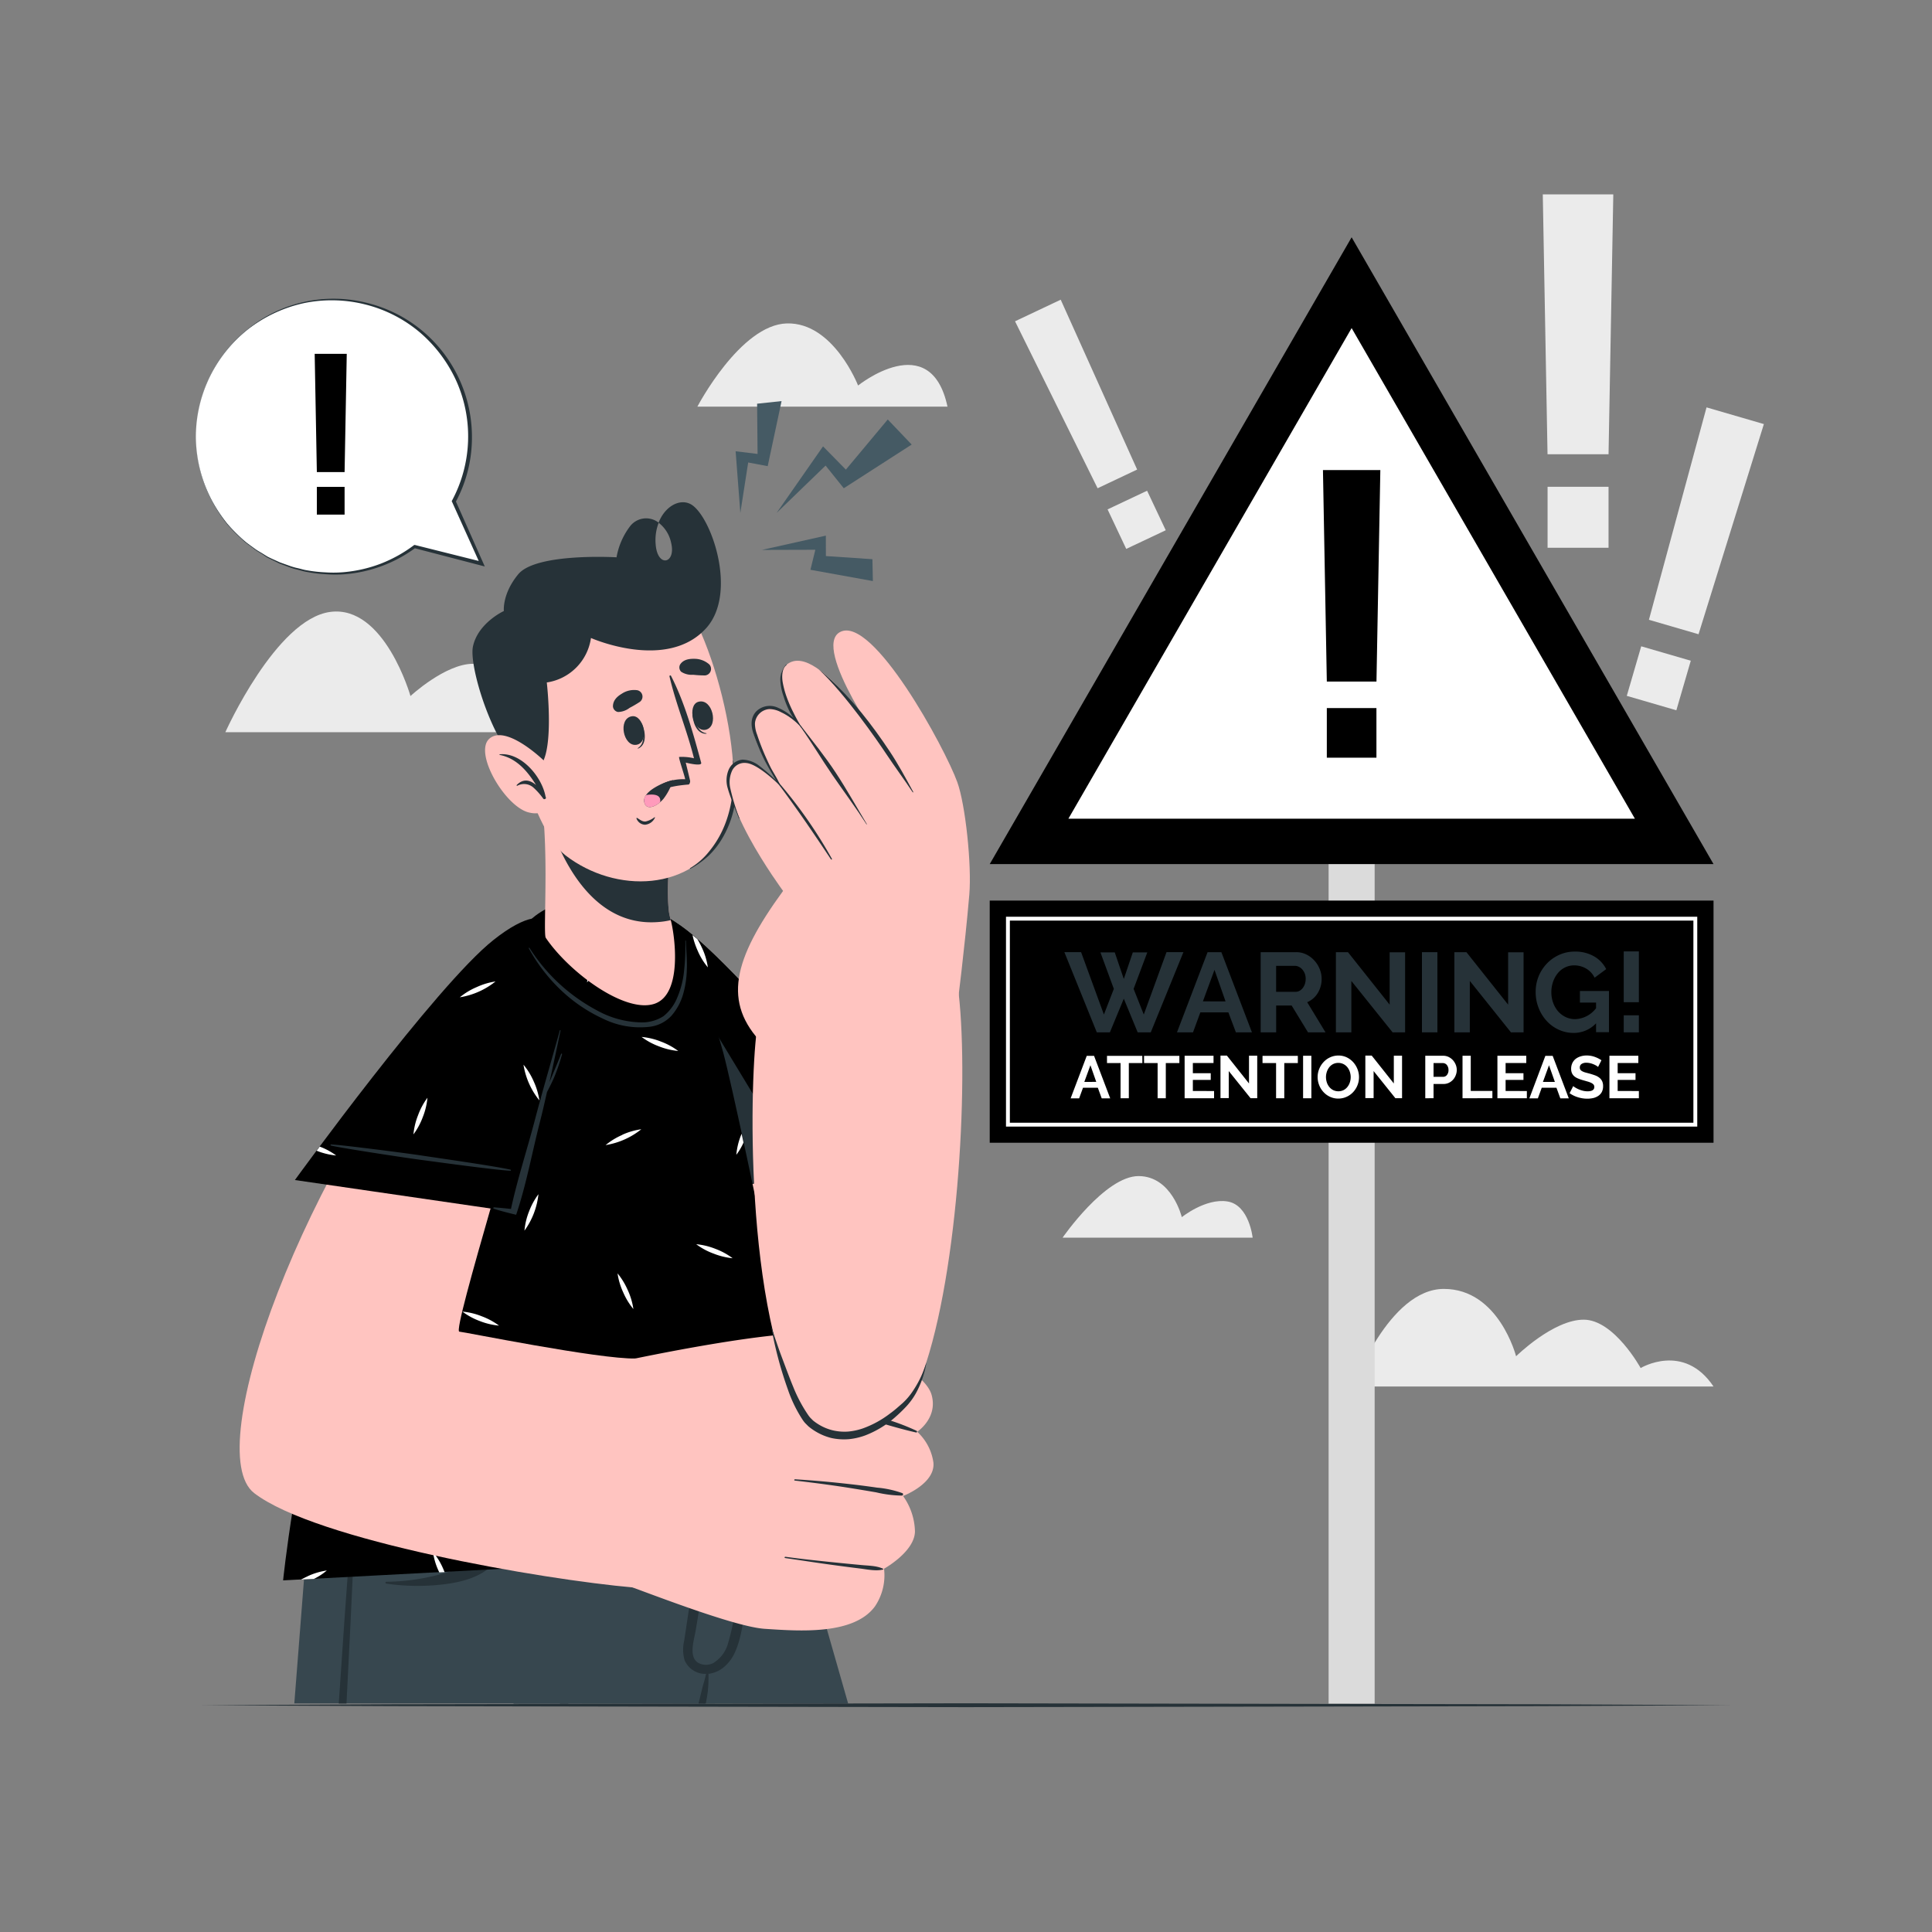 <svg xmlns="http://www.w3.org/2000/svg" viewBox="0 0 500 500">
    <rect x="0" y="0" width="500" height="500" fill="#808080" stroke="none"/>
    <g id="freepik--background-complete--inject-1">
        <polygon points="399.27 50.31 417.52 50.31 416.29 117.56 400.5 117.56 399.27 50.31"
            style="fill:#ebebeb"></polygon>
        <rect x="400.51" y="125.98" width="15.78" height="15.78" style="fill:#ebebeb"></rect>
        <polygon points="441.65 105.43 456.49 109.75 439.58 164.14 426.74 160.4 441.65 105.43"
            style="fill:#ebebeb"></polygon>
        <rect x="422.62" y="168.85" width="13.36" height="13.36"
            transform="translate(66.16 -112.98) rotate(16.23)" style="fill:#ebebeb"></rect>
        <polygon points="262.69 83.15 274.51 77.56 294.29 121.52 284.06 126.36 262.69 83.15"
            style="fill:#ebebeb"></polygon>
        <rect x="288.51" y="128.86" width="11.31" height="11.31"
            transform="translate(-29.27 138.46) rotate(-25.27)" style="fill:#ebebeb"></rect>
        <path
            d="M443.46,358.83H350.18s9.25-25.26,23.49-25.26S392.36,351,392.36,351s9.6-9.47,17.49-9.47,14.75,12.52,14.75,12.52S435.74,347.32,443.46,358.83Z"
            style="fill:#ebebeb"></path>
        <path
            d="M324.18,320.3H275s11-15.93,19.65-15.93S305.85,315,305.85,315s6.12-4.95,11.78-4.07S324.18,320.3,324.18,320.3Z"
            style="fill:#ebebeb"></path>
        <path
            d="M154.14,189.49H58.32s13.12-29.29,27.16-31.13,20.75,21.77,20.75,21.77,9-8.34,16.17-8.34,12.62,11,12.62,11S149.26,175.25,154.14,189.49Z"
            style="fill:#ebebeb"></path>
        <path
            d="M245.21,105.24H180.48S191.6,84,203.66,83.7s18.41,16.07,18.41,16.07S240.83,84.71,245.21,105.24Z"
            style="fill:#ebebeb"></path>
    </g>
    <g id="freepik--Sign--inject-1">
        <rect x="343.84" y="116.85" width="11.92" height="324.06" style="fill:#dbdbdb"></rect>
        <polygon points="349.8 61.41 256.14 223.63 443.46 223.63 349.8 61.41"
            style="fill:#000000"></polygon>
        <polygon points="349.8 84.91 276.5 211.88 423.11 211.88 349.8 84.91"
            style="fill:#fff"></polygon>
        <polygon points="342.38 121.65 357.23 121.65 356.23 176.39 343.38 176.39 342.38 121.65"
            style="fill:#000000"></polygon>
        <rect x="343.38" y="183.25" width="12.84" height="12.84" style="fill:#000000"></rect>
        <rect x="256.14" y="233.07" width="187.32" height="62.67" style="fill:#000000"></rect>
        <path d="M439.25,291.56H260.35V237.25h178.9Zm-177.9-1h176.9V238.25H261.35Z"
            style="fill:#fff"></path>
        <path
            d="M284.79,246.48h3.71l2.34,6.87,2.33-6.87h3.75l-3.54,9.44,2.63,6.64,5.88-16.14h4.38l-8.45,20.75h-3.39l-3.59-8.71-3.6,8.71h-3.39l-8.39-20.75h4.33l5.9,16.14,2.57-6.64Z"
            style="fill:#263238"></path>
        <path
            d="M312.52,246.42h3.57L324,267.17h-4.15L317.9,262h-7.25l-1.9,5.17H304.6Zm4.65,12.74L314.31,251l-3,8.15Z"
            style="fill:#263238"></path>
        <path
            d="M326.26,267.17V246.42h9.18a5.85,5.85,0,0,1,2.64.6,6.83,6.83,0,0,1,2.09,1.58,7.27,7.27,0,0,1,1.38,2.22,6.7,6.7,0,0,1,.49,2.5,6.93,6.93,0,0,1-1,3.67,5.86,5.86,0,0,1-2.74,2.38l4.74,7.8h-4.53l-4.24-6.95h-4v6.95Zm4-10.49h5.06a2.2,2.2,0,0,0,1-.26,2.72,2.72,0,0,0,.83-.72,3.74,3.74,0,0,0,.56-1.07,4.28,4.28,0,0,0,.2-1.31,3.9,3.9,0,0,0-.23-1.35,3.72,3.72,0,0,0-.63-1.06,2.78,2.78,0,0,0-.91-.7,2.28,2.28,0,0,0-1-.25h-4.88Z"
            style="fill:#263238"></path>
        <path d="M349.73,253.87v13.3h-4V246.42h3.12L359.64,260V246.45h4v20.72H360.4Z"
            style="fill:#263238"></path>
        <path d="M368,267.17V246.42h4v20.75Z" style="fill:#263238"></path>
        <path d="M380.39,253.87v13.3h-4V246.42h3.12L390.3,260V246.45h4v20.72h-3.27Z"
            style="fill:#263238"></path>
        <path
            d="M413.06,264.83a7.9,7.9,0,0,1-5.78,2.49,9.12,9.12,0,0,1-3.85-.82,9.59,9.59,0,0,1-3.12-2.25,10.69,10.69,0,0,1-2.11-3.38,11.11,11.11,0,0,1-.77-4.19,10.46,10.46,0,0,1,2.91-7.32,10,10,0,0,1,3.2-2.25,9.49,9.49,0,0,1,4-.84,9.69,9.69,0,0,1,5,1.23,7.88,7.88,0,0,1,3.14,3.31l-3,2.22a5.5,5.5,0,0,0-2.2-2.37,6.06,6.06,0,0,0-3.09-.82,5.28,5.28,0,0,0-2.41.56,5.6,5.6,0,0,0-1.87,1.52,7.41,7.41,0,0,0-1.2,2.22,8.28,8.28,0,0,0-.42,2.66,7.91,7.91,0,0,0,.47,2.73,7.08,7.08,0,0,0,1.28,2.21,6.12,6.12,0,0,0,1.95,1.47,5.55,5.55,0,0,0,2.44.54,7.06,7.06,0,0,0,5.43-2.83v-1.46h-4.18v-3h7.52v10.67h-3.34Z"
            style="fill:#263238"></path>
        <path d="M420.22,259.37V246.22h3.92v13.15Zm0,7.8v-4.41h3.92v4.41Z"
            style="fill:#263238"></path>
        <path
            d="M281.25,273.25h1.89l4.18,11h-2.2l-1-2.74h-3.84l-1,2.74h-2.2Zm2.46,6.74-1.51-4.31L280.62,280Z"
            style="fill:#fff"></path>
        <path d="M295.65,275.12h-3.51v9.11H290v-9.11h-3.51v-1.87h9.14Z" style="fill:#fff"></path>
        <path d="M305.22,275.12h-3.51v9.11h-2.12v-9.11h-3.51v-1.87h9.14Z" style="fill:#fff"></path>
        <path d="M314.2,282.36v1.87h-7.62v-11h7.48v1.87h-5.35v2.65h4.63v1.73h-4.63v2.86Z"
            style="fill:#fff"></path>
        <path d="M318,277.19v7h-2.14v-11h1.66l5.72,7.21v-7.19h2.13v11h-1.73Z"
            style="fill:#fff"></path>
        <path d="M335.88,275.12h-3.51v9.11h-2.12v-9.11h-3.51v-1.87h9.14Z" style="fill:#fff"></path>
        <path d="M337.24,284.23v-11h2.14v11Z" style="fill:#fff"></path>
        <path
            d="M346.35,284.31a5,5,0,0,1-2.19-.48,5.24,5.24,0,0,1-1.68-1.25,5.51,5.51,0,0,1-1.09-1.78,5.66,5.66,0,0,1-.39-2.06,5.57,5.57,0,0,1,.41-2.1,5.68,5.68,0,0,1,1.13-1.78,5.27,5.27,0,0,1,1.71-1.23,5.12,5.12,0,0,1,2.15-.46,4.9,4.9,0,0,1,2.17.49,5.44,5.44,0,0,1,1.68,1.28,5.9,5.9,0,0,1,1.08,1.79,5.67,5.67,0,0,1-1.13,5.9,5.24,5.24,0,0,1-1.7,1.22A5.15,5.15,0,0,1,346.35,284.31Zm-3.19-5.57a4.63,4.63,0,0,0,.22,1.38,3.67,3.67,0,0,0,.63,1.17,3.19,3.19,0,0,0,1,.82,3.09,3.09,0,0,0,2.72,0,3.05,3.05,0,0,0,1-.84,3.8,3.8,0,0,0,.62-1.18,4.41,4.41,0,0,0,.21-1.34,4.34,4.34,0,0,0-.23-1.38,3.87,3.87,0,0,0-.63-1.17,3.07,3.07,0,0,0-1-.81,3.07,3.07,0,0,0-2.71,0,3.05,3.05,0,0,0-1,.84,3.83,3.83,0,0,0-.61,1.17A4.41,4.41,0,0,0,343.16,278.74Z"
            style="fill:#fff"></path>
        <path d="M355.49,277.19v7h-2.14v-11H355l5.72,7.21v-7.19h2.13v11h-1.73Z"
            style="fill:#fff"></path>
        <path
            d="M368.86,284.23v-11h4.66a3.16,3.16,0,0,1,1.4.32,3.75,3.75,0,0,1,1.1.83,4.09,4.09,0,0,1,.73,1.18,3.65,3.65,0,0,1,.26,1.32,3.71,3.71,0,0,1-.25,1.35,3.62,3.62,0,0,1-.69,1.17,3.51,3.51,0,0,1-1.08.82,3.12,3.12,0,0,1-1.4.31H371v3.68Zm2.14-5.55h2.47a1.22,1.22,0,0,0,1-.48,1.94,1.94,0,0,0,.4-1.3,2,2,0,0,0-.13-.75,1.79,1.79,0,0,0-.32-.56,1.21,1.21,0,0,0-.47-.35,1.37,1.37,0,0,0-.55-.12H371Z"
            style="fill:#fff"></path>
        <path d="M378.5,284.23v-11h2.13v9.11h5.6v1.87Z" style="fill:#fff"></path>
        <path d="M395.15,282.36v1.87h-7.62v-11H395v1.87h-5.35v2.65h4.62v1.73h-4.62v2.86Z"
            style="fill:#fff"></path>
        <path
            d="M399.94,273.25h1.89l4.17,11h-2.19l-1-2.74H399l-1,2.74h-2.2ZM402.4,280l-1.52-4.31L399.31,280Z"
            style="fill:#fff"></path>
        <path
            d="M413.58,276.13a2.33,2.33,0,0,0-.39-.3,5.63,5.63,0,0,0-.7-.36,5.46,5.46,0,0,0-.89-.3,4,4,0,0,0-1-.13,2.17,2.17,0,0,0-1.32.33,1.07,1.07,0,0,0-.43.91.94.94,0,0,0,.16.57,1.42,1.42,0,0,0,.47.39,4.22,4.22,0,0,0,.78.31l1.09.29c.54.15,1,.3,1.47.47a4,4,0,0,1,1.11.62,2.49,2.49,0,0,1,.7.88,2.92,2.92,0,0,1,.25,1.28,3.21,3.21,0,0,1-.33,1.51,2.74,2.74,0,0,1-.9,1,3.93,3.93,0,0,1-1.3.57,7,7,0,0,1-1.54.17,8.16,8.16,0,0,1-2.44-.37,7.61,7.61,0,0,1-2.16-1.05l.94-1.84a3.14,3.14,0,0,0,.5.36,7.51,7.51,0,0,0,.86.45,6.45,6.45,0,0,0,1.1.38,5.06,5.06,0,0,0,1.23.16c1.18,0,1.77-.38,1.77-1.13a1,1,0,0,0-.2-.61,1.79,1.79,0,0,0-.58-.43,5.2,5.2,0,0,0-.89-.34l-1.18-.34a9.89,9.89,0,0,1-1.37-.47,3.58,3.58,0,0,1-1-.6,2.29,2.29,0,0,1-.58-.81,2.75,2.75,0,0,1-.2-1.09,3.46,3.46,0,0,1,.31-1.48,3.09,3.09,0,0,1,.86-1.09,4.06,4.06,0,0,1,1.28-.65,5.2,5.2,0,0,1,1.56-.23,6.11,6.11,0,0,1,2.13.37,7.72,7.72,0,0,1,1.7.86Z"
            style="fill:#fff"></path>
        <path d="M424.14,282.36v1.87h-7.62v-11H424v1.87h-5.35v2.65h4.62v1.73h-4.62v2.86Z"
            style="fill:#fff"></path>
    </g>
    <g id="freepik--Character--inject-1">
        <path
            d="M219.5,440.88H132.92c-.72-2.79-1.41-5.53-2.1-8.23-.79-3.11-1.57-6.14-2.31-9.09-.17-.66-.34-1.32-.51-2-.57-2.26-1.13-4.47-1.68-6.61-.33-1.3-.66-2.59-1-3.86s-.66-2.57-1-3.81c-.09-.33-.16-.66-.25-1s-.18-.72-.27-1.07-.22-.85-.33-1.28h0c-.12-.45-.23-.89-.34-1.33l-.62-2.46c-.31-1.18-.6-2.35-.89-3.48-.12-.49-.25-1-.37-1.47q-.31-1.19-.6-2.31c-.13-.51-.25-1-.37-1.48-.51-2-1-3.86-1.42-5.6-.13-.46-.23-.91-.36-1.35-.18-.76-.37-1.48-.54-2.18q-.18-.66-.33-1.29c-.39-1.49-.74-2.85-1-4.05-.09-.31-.17-.62-.25-.92-.19-.79-.38-1.49-.53-2.12-.07-.25-.12-.49-.19-.71s-.12-.48-.18-.69-.07-.31-.11-.44-.11-.42-.15-.59a1.38,1.38,0,0,0-.07-.26c-.13-.52-.19-.78-.19-.78h84.28s2.77,9.56,7.22,25c.9,3.14,1.87,6.53,2.92,10.13C212.35,415.88,215.79,427.88,219.5,440.88Z"
            style="fill:#37474f"></path>
        <path
            d="M147.09,440.88h-2.16q-4.8-19.9-9.31-39.87c-.73-3.23-1.44-6.47-2.15-9.72-.07-.31-.14-.6-.2-.91,0-.16.21-.23.25-.07l.09.3q1.47,5.22,2.91,10.46Q142,420.92,147.09,440.88Z"
            style="fill:#263238"></path>
        <path
            d="M196.52,370.48l-3.71,18.62-3.06,15.27-5.19,26-.53,2.66-.89,4.45-.67,3.37H132.91l-2.09-8.23c-.79-3.11-1.57-6.14-2.31-9.09-.17-.66-.34-1.32-.51-2-.57-2.26-1.13-4.47-1.68-6.61-.33-1.3-.66-2.59-1-3.86s-.66-2.57-1-3.81c-.09-.33-.16-.66-.25-1s-.18-.72-.27-1.07-.22-.85-.33-1.28h0c-.12-.45-.23-.89-.34-1.33l-.62-2.46c-.31-1.18-.6-2.35-.89-3.48-.13-.5-.25-1-.37-1.47q-.31-1.19-.6-2.31c-.13-.51-.25-1-.37-1.48-.51-2-1-3.86-1.42-5.6-.13-.46-.23-.91-.36-1.35-.18-.76-.37-1.48-.54-2.18q-.18-.66-.33-1.29c-.39-1.49-.74-2.85-1-4.05-.09-.31-.17-.62-.25-.92-.19-.79-.38-1.49-.53-2.12-.07-.25-.12-.49-.19-.71s-.12-.48-.18-.69-.07-.31-.11-.44-.11-.42-.15-.59a1.38,1.38,0,0,0-.07-.26c-.13-.52-.19-.78-.19-.78Z"
            style="fill:#263238"></path>
        <path
            d="M196.54,370.44v0c0,.46-.36,5.48-1.17,13.15-.23,2.24-.5,4.7-.82,7.33-.49,4.16-1.11,8.75-1.87,13.6-1.29,8.46-3,17.68-5.17,26.7-.78,3.25-1.64,6.47-2.55,9.62l-108.79,0c1.28-16.58,2.46-31.58,3.39-43.4,1.3-16.63,2.14-27,2.14-27l98.68,0Z"
            style="fill:#37474f"></path>
        <path
            d="M196.31,380.44c-.13,3.89-.29,7.78-.54,11.65-.27,4.2-.65,8.4-1.2,12.59,0,.15,0,.31,0,.46-.52,3.93-1.1,7.84-1.77,11.75-.63,3.64-1.09,7.57-2.7,10.94a10.68,10.68,0,0,1-2.54,3.43,7.51,7.51,0,0,1-3.48,1.8,3.53,3.53,0,0,1-.65.11h-.19a.25.25,0,0,1,.12.23c0,1.31,0,2.64-.15,3.93,0,.06,0,.11,0,.17-.13,1.13-.34,2.25-.55,3.37h-1.87a.36.36,0,0,0,0-.07c.33-1.23.6-2.47.91-3.71s.74-2.5,1-3.78a.19.19,0,0,1,.09-.12,5.81,5.81,0,0,1-5.62-3.53,10.05,10.05,0,0,1-.09-5.11c.34-2.23.67-4.45,1-6.68.64-4.1,1.46-8.14,2.18-12.21l.33-1.86c1.46-8.28,3-16.57,4.82-24.77.07-.35.14-.69.22-1s.42-.16.4.06c-.06.55-.11,1.11-.18,1.66-.32,3.15-.69,6.28-1.13,9.41-.53,3.68-.89,7.37-1.41,11.05-.17,1.25-.35,2.5-.53,3.75-.85,6.05-1.73,12.09-2.76,18.12-.48,2.8-2.22,7.81,1.8,8.68a4.13,4.13,0,0,0,2.73-.34,8.6,8.6,0,0,0,3.75-4.73,64,64,0,0,0,2.14-10.07q1-5.53,1.75-11.08h0c.66-4.62,1.34-9.22,2.06-13.83l1.11-7.05c.18-1.08.35-2.17.53-3.26C195.94,380.14,196.31,380.21,196.31,380.44Z"
            style="fill:#263238"></path>
        <path
            d="M100,409.36a55.26,55.26,0,0,0,13.42-1.8c2-.52,4-1.17,6-1.82a15.59,15.59,0,0,0,5.41-2.72c3-2.63,4.47-6.77,5.8-10.45a100,100,0,0,0,3.52-12.7c0-.21.35-.14.36.06a49.07,49.07,0,0,1-1.83,14.41c-1.09,4-2.56,8.42-5.78,11.21-3.38,2.93-8,4-12.3,4.5a56.35,56.35,0,0,1-14.62-.21A.24.24,0,0,1,100,409.36Z"
            style="fill:#263238"></path>
        <path
            d="M92.49,380q-.36,9.13-.76,18.28-.95,21.3-2.06,42.6h-2q1.41-21.36,3-42.66Q91.27,389.1,92,380C92,379.65,92.51,379.67,92.49,380Z"
            style="fill:#263238"></path>
        <path
            d="M179.72,245.09c14.93,18.08,68.28,84.65,60.77,103.19-7.61,18.78-25.42,31.69-34.69,18.61-7.65-10.79-36.45-85.48-40.57-104.77C161.31,243.76,165,227.32,179.72,245.09Z"
            style="fill: rgb(255, 196, 192);"></path>
        <path
            d="M175.43,310.17l55.47-11s-39.05-48.41-54.55-59.41c-17.45-12.37-20-.74-16.72,19.33S175.43,310.17,175.43,310.17Z"
            style="fill:#000000"></path>
        <path
            d="M230.9,299.14l-55.47,11s-12.56-31-15.8-51.11-.73-31.7,16.72-19.33c.88.63,1.84,1.38,2.87,2.23l1.26,1.07s0,0,0,0c5.63,4.89,12.9,12.51,20.16,20.56l.4.44c5.72,6.37,11.43,13,16.3,18.74l2,2.43C226.19,293.3,230.9,299.14,230.9,299.14Z"
            style="fill:#000000"></path>
        <path
            d="M191.75,293.86a17.81,17.81,0,0,0-1.19,5,18.46,18.46,0,0,0,2.42-4.49,17.76,17.76,0,0,0,1.2-4.95A18.1,18.1,0,0,0,191.75,293.86Zm-20.7-24.3a17.76,17.76,0,0,0-5-1.2,17.7,17.7,0,0,0,4.47,2.43,17.93,17.93,0,0,0,5,1.2A17.7,17.7,0,0,0,171.05,269.56Zm10.69-24.12a24.69,24.69,0,0,0-1.25-2.39s0,0,0,0L179.22,242a20.36,20.36,0,0,0,1.32,4,17.32,17.32,0,0,0,2.65,4.35A17.85,17.85,0,0,0,181.74,245.44Zm38.11,40.73c-.15-.32-.3-.64-.46-.95l-2-2.43a19.34,19.34,0,0,0,1.28,3.92,18,18,0,0,0,2.66,4.35A17.83,17.83,0,0,0,219.85,286.17Zm-19.2-22.56c-.28.2-.56.42-.83.65a12.13,12.13,0,0,0,1.23-.21Z"
            style="fill:#fff"></path>
        <path
            d="M221.14,290.84c-2,.08-19.32,3.25-23.07,4s-19.13,3.77-22.94,4.89a.14.14,0,0,0,0,.27c3.94-.38,19.45-3.36,23.29-4.06s20.93-4.22,22.75-4.87C221.37,291,221.28,290.84,221.14,290.84Z"
            style="fill:#263238"></path>
        <path d="M207.4,303.81l-32,6.35s-12.56-31-15.8-51.1c-2.39-14.81-1.65-25,5.91-24.39Z"
            style="fill:#263238"></path>
        <path
            d="M214,401.56,73.27,409s11.92-119.91,64-170.9c6.43-6.3,23.53-9.21,32.27-2.39,4.66,3.64,13.11,19.92,17.59,36.54S214.38,401,214,401.56Z"
            style="fill:#000000"></path>
        <path
            d="M153.12,249.31a18.19,18.19,0,0,0-1.19,4.95,17.75,17.75,0,0,0,2.43-4.48,18.11,18.11,0,0,0,1.2-4.95A18.29,18.29,0,0,0,153.12,249.31Zm-16.19,64.18a17.48,17.48,0,0,0-1.2,5,19.57,19.57,0,0,0,3.62-9.43A18.16,18.16,0,0,0,136.93,313.49Zm-10.29,68.09a17.77,17.77,0,0,0-1.2,4.94,19.57,19.57,0,0,0,3.62-9.43A17.92,17.92,0,0,0,126.64,381.58Zm65.29-88.16-.18.44a17.81,17.81,0,0,0-1.19,5,15.87,15.87,0,0,0,1.86-3.16h0C192.25,294.89,192.09,294.15,191.93,293.42Zm-26.69,81.11a17.86,17.86,0,0,0-1.21,5,17.73,17.73,0,0,0,2.44-4.47,18.1,18.1,0,0,0,1.19-4.95A18.16,18.16,0,0,0,165.24,374.53Zm-57.05-85.9a17.66,17.66,0,0,0-1.19,4.95,18,18,0,0,0,2.42-4.48,17.76,17.76,0,0,0,1.2-5A17.75,17.75,0,0,0,108.19,288.63Zm62.86-19.07a17.76,17.76,0,0,0-5-1.2,17.7,17.7,0,0,0,4.47,2.43,17.93,17.93,0,0,0,5,1.2A17.7,17.7,0,0,0,171.05,269.56Zm14.07,53.63a17.85,17.85,0,0,0-4.94-1.19,17.35,17.35,0,0,0,4.47,2.42,18.13,18.13,0,0,0,4.95,1.21A17.62,17.62,0,0,0,185.12,323.19ZM192.49,387a17.76,17.76,0,0,0-5-1.2,19.63,19.63,0,0,0,9.42,3.63A18,18,0,0,0,192.49,387ZM87.17,383.51a17.76,17.76,0,0,0-5-1.2,19.71,19.71,0,0,0,9.43,3.63A17.93,17.93,0,0,0,87.17,383.51Zm37.5-42.86a17.68,17.68,0,0,0-5-1.21,17.79,17.79,0,0,0,4.48,2.44,18.1,18.1,0,0,0,5,1.19A18,18,0,0,0,124.67,340.65Zm13.47-60.75a18,18,0,0,0-2.66-4.35,19.53,19.53,0,0,0,4.11,9.23A18.24,18.24,0,0,0,138.14,279.9Zm24.33,54a18.24,18.24,0,0,0-2.65-4.35,17.78,17.78,0,0,0,1.45,4.88,18,18,0,0,0,2.65,4.35A18,18,0,0,0,162.47,333.89Zm-57.29,29.35a17.78,17.78,0,0,0-2.66-4.34,18.24,18.24,0,0,0,1.45,4.88,17.6,17.6,0,0,0,2.66,4.34A17.88,17.88,0,0,0,105.18,363.24ZM114.7,406a17.92,17.92,0,0,0-2.65-4.35,17.34,17.34,0,0,0,1.45,4.88c.06.14.13.27.19.41l1.37-.07Zm74.62-51.38a17.76,17.76,0,0,0-4.35,2.64,19.62,19.62,0,0,0,9.23-4.09A17,17,0,0,0,189.32,354.57ZM147.7,398a18,18,0,0,0-4.35,2.65,18,18,0,0,0,4.88-1.45,17.65,17.65,0,0,0,4.35-2.66A17.46,17.46,0,0,0,147.7,398Zm-68,9.9c-.6.28-1.2.57-1.78.89l3.31-.17a15.52,15.52,0,0,0,3.35-2.18A18,18,0,0,0,79.67,407.9Zm26.13-91.21a18.18,18.18,0,0,0-4.35,2.65,19.74,19.74,0,0,0,9.24-4.1A17.85,17.85,0,0,0,105.8,316.69Zm38.25,42.48a18.15,18.15,0,0,0-4.35,2.66,17.51,17.51,0,0,0,4.89-1.45,17.91,17.91,0,0,0,4.35-2.66A18.2,18.2,0,0,0,144.05,359.17Zm17-65.47a18,18,0,0,0-4.35,2.65,19.74,19.74,0,0,0,9.24-4.1A17.85,17.85,0,0,0,161,293.7Zm-37.65-38.25c-.35.16-.69.32-1,.5-.39.56-.78,1.13-1.16,1.7a23.41,23.41,0,0,0,2.73-1,18.31,18.31,0,0,0,4.35-2.65A17.85,17.85,0,0,0,123.39,255.45Z"
            style="fill:#fff"></path>
        <path
            d="M118.32,255.32C78.77,301.93,51.74,375.59,65.78,386.41c15.93,12.29,74.78,22.4,98.16,24.43,7.25.63,8.35-59.44.57-59.26-9.43.22-44.69-6.94-45.63-6.95-2,0,17.19-61,22.74-84.88C149.35,226.46,133.17,237.82,118.32,255.32Z"
            style="fill: rgb(255, 196, 192);"></path>
        <path
            d="M241.1,361c1.68,6-3.73,9.54-3.73,9.54a13.3,13.3,0,0,1,4.2,8c.49,5.46-7.86,8.62-7.86,8.62a16.41,16.41,0,0,1,3.08,9.16c-.06,5.27-8,9.66-8,9.66a14.38,14.38,0,0,1-2.36,9.76c-5.48,7.45-19.56,6.39-28.51,5.8s-36.2-11.74-41.13-13.18L162.41,352s40.9-8.8,51.33-6.62C222.53,347.24,239.21,354.28,241.1,361Z"
            style="fill: rgb(255, 196, 192);"></path>
        <path
            d="M237.2,370.29c-8.87-4.19-18.5-5.54-28-7.43-.21,0-.27.3-.06.34,9.51,1.76,18.54,5.39,28,7.54A.24.24,0,0,0,237.2,370.29Z"
            style="fill:#263238"></path>
        <path
            d="M233.57,386.44A25.56,25.56,0,0,0,227,385c-2.35-.34-4.7-.65-7.06-.91q-7.08-.81-14.19-1.25c-.21,0-.28.31-.06.33,4.7.54,9.4,1.15,14.07,1.89q3.51.56,7,1.16a30.49,30.49,0,0,0,6.64.84A.34.34,0,0,0,233.57,386.44Z"
            style="fill:#263238"></path>
        <path
            d="M228.56,406c-1.74-.85-4.06-.79-5.95-1-2.16-.2-4.31-.41-6.47-.63-4.3-.44-8.6-.89-12.89-1.48-.21,0-.28.3-.06.33,4.35.62,8.69,1.31,13.05,1.89q3.21.44,6.42.83c1.83.23,4.08.72,5.89.25A.12.12,0,0,0,228.56,406Z"
            style="fill:#263238"></path>
        <path
            d="M132.32,313.54l-56-8.15s36.5-50.36,51.41-62.14c16.78-13.26,19.89-1.78,17.7,18.43S132.32,313.54,132.32,313.54Z"
            style="fill:#000000"></path>
        <path
            d="M123.39,255.45A17.68,17.68,0,0,0,119,258.1a19.74,19.74,0,0,0,9.24-4.1A17.85,17.85,0,0,0,123.39,255.45Zm14.75,24.45a18,18,0,0,0-2.66-4.35,19.53,19.53,0,0,0,4.11,9.23A18.24,18.24,0,0,0,138.14,279.9Zm-55.4,16.84h0c-.27.37-.54.74-.81,1.09l.07,0a18.13,18.13,0,0,0,5,1.21A17.37,17.37,0,0,0,82.74,296.74Zm25.45-8.11a17.66,17.66,0,0,0-1.19,4.95,18,18,0,0,0,2.42-4.48,17.76,17.76,0,0,0,1.2-5A17.75,17.75,0,0,0,108.19,288.63Z"
            style="fill:#fff"></path>
        <path
            d="M85.68,296.19c2,0,19.46,2.25,23.24,2.83s19.3,2.77,23.17,3.69a.14.14,0,0,1,0,.28c-3.95-.18-19.6-2.35-23.47-2.86s-21.12-3.13-23-3.68C85.46,296.4,85.54,296.19,85.68,296.19Z"
            style="fill:#263238"></path>
        <path
            d="M127.89,312.46c1.7.12,4.35.41,4.35.41,1.67-7.72,4.17-15.33,6.18-23s4.33-15.47,6.47-23.22a.09.09,0,0,1,.18.05q-1.4,6.69-2.86,13.35l.66-1.6c.78-1.89,1.61-3.76,2.33-5.68a.13.13,0,0,1,.26.07,50.51,50.51,0,0,1-2,5.87c-.57,1.34-1.23,2.63-1.9,3.92-.58,2.54-1.15,5.09-1.8,7.62-2,7.77-3.6,16.54-6.18,24.13,0,0-3.91-.91-5.83-1.58A.19.19,0,0,1,127.89,312.46Z"
            style="fill:#263238"></path>
        <path
            d="M169.4,259.77c-7.56,2.57-22-8-28.16-17.07-.41-.63-.07-7.65-.06-16.21,0-5.19-.14-11-.65-16.24-.11-1.08,33.81,4.86,33.81,4.86s-2.19,11.35-1.26,20.53a11.75,11.75,0,0,0,.44,2.14c0,.09.06.21.08.35C174.66,242.17,176.72,257.28,169.4,259.77Z"
            style="fill: rgb(255, 196, 192);"></path>
        <path
            d="M170.22,238.63a20.14,20.14,0,0,0,3.37-.5,2.78,2.78,0,0,0-.08-.36,12.28,12.28,0,0,1-.43-2.14c-.93-9.17,1.25-20.52,1.25-20.52s-27.52-4.83-32.9-5C143,216.11,150.7,240.07,170.22,238.63Z"
            style="fill:#263238"></path>
        <path
            d="M131.18,169.06c-2.65,12,6.23,45.41,15.17,52.31,13,10,32.85,9.47,41-5.8,7.91-14.81-4.43-58.13-14.3-64.26C158.53,142.29,135.1,151.32,131.18,169.06Z"
            style="fill: rgb(255, 196, 192);"></path>
        <path
            d="M189.74,196.83s-.08,0-.08,0c.65,8.41-.65,16.87-6.15,23.54a18.11,18.11,0,0,1-4.92,4.31.09.09,0,0,0,.09.15,23.6,23.6,0,0,0,4.73-3.39,21,21,0,0,0,3.6-4.63,25.94,25.94,0,0,0,3.52-12.43A37.76,37.76,0,0,0,189.74,196.83Z"
            style="fill:#263238"></path>
        <path
            d="M166.1,187.24c0-.09-.15.15-.12.24.61,2.23,1,4.9-.91,6.14-.06,0,0,.15.05.12C167.52,192.79,167.05,189.25,166.1,187.24Z"
            style="fill:#263238"></path>
        <path d="M163.52,185.37c-3.7.61-2.21,7.95,1.21,7.38S166.61,184.86,163.52,185.37Z"
            style="fill:#263238"></path>
        <path
            d="M179.18,184.4c0-.09.2.07.22.16.37,2.29,1.18,4.85,3.39,5.2.07,0,.08.13,0,.14C180.21,190,179.17,186.62,179.18,184.4Z"
            style="fill:#263238"></path>
        <path d="M180.75,181.62c3.6-1,5.33,6.29,2,7.21S177.73,182.45,180.75,181.62Z"
            style="fill:#263238"></path>
        <path
            d="M165.58,181.65a30.54,30.54,0,0,1-2.65,1.55,5,5,0,0,1-3,1.06,1.59,1.59,0,0,1-1.3-1.44c0-1.5,1-2.52,2.26-3.27a5.76,5.76,0,0,1,4.05-.92A1.69,1.69,0,0,1,165.58,181.65Z"
            style="fill:#263238"></path>
        <path
            d="M182.47,174.8a28.43,28.43,0,0,1-3.07-.17,5,5,0,0,1-3.1-.77A1.57,1.57,0,0,1,176,172c.79-1.27,2.26-1.53,3.68-1.5a5.79,5.79,0,0,1,3.89,1.46A1.7,1.7,0,0,1,182.47,174.8Z"
            style="fill:#263238"></path>
        <path
            d="M169.42,205.38c2.64-1.74,6.41-2.15,8.81-2.35.26-.09.39-.65.38-.91v0c0-.08-1.14-4.76-1.14-4.76.69.18,4.21,1,4,.06-2-7.37-4.24-15.57-7.8-22.48a.21.21,0,0,0-.4.14c1.66,7.17,4.55,14,6.33,21.16a13.43,13.43,0,0,0-3.84-.34c-.23.12,1.48,5,1.56,5.77,0,0-4.87-.41-8.11,2.75C168.33,205.22,168.16,206.21,169.42,205.38Z"
            style="fill:#263238"></path>
        <path
            d="M164.91,211.69c.65.4,1.35,1,2.18.91a6,6,0,0,0,2.29-1.09.08.08,0,0,1,.12.1,3.11,3.11,0,0,1-2.59,1.83,2.45,2.45,0,0,1-2.19-1.61C164.66,211.71,164.82,211.63,164.91,211.69Z"
            style="fill:#263238"></path>
        <path
            d="M174.17,201.89c-2.13.42-8.89,3.16-7.21,6.3.73,1.38,3,.56,4.74-1.45A14.83,14.83,0,0,0,174.17,201.89Z"
            style="fill:#263238"></path>
        <path
            d="M170.83,207.63c-1.54,1.33-3.26,1.71-3.88.56a2.21,2.21,0,0,1,.25-2.43C168.5,205.54,171.27,205.32,170.83,207.63Z"
            style="fill:#ff9abb"></path>
        <path
            d="M182.71,162.62c-10.19,11.18-29.77,2.49-29.77,2.49a13.56,13.56,0,0,1-11.43,11.51s2.44,21.13-3,22.36c-8.28,1.89-17.42-25.55-16.11-31.67s8-9.18,8-9.18-.49-4.39,3.7-9.49c4.62-5.65,25.46-4.41,25.46-4.41a18.52,18.52,0,0,1,3.4-7.9,5.24,5.24,0,0,1,7.51-1.05,12.44,12.44,0,0,0-.79,5.53c.44,6.25,5.36,5.09,4-.36a8.73,8.73,0,0,0-3.24-5.17c1.59-4.14,5.28-6.24,8.13-4.89C183.78,132.83,191.19,153.33,182.71,162.62Z"
            style="fill:#263238"></path>
        <path d="M140.73,196.82s-9.61-9.35-14-5.72,4.29,18.19,10.45,19.23a6,6,0,0,0,7.24-4.64Z"
            style="fill: rgb(255, 196, 192);"></path>
        <path
            d="M129.32,195.21c-.09,0-.08.14,0,.16,4.35.86,7.19,4.2,9.41,7.79-1.48-1.27-3.27-1.77-5,0-.09.09,0,.24.15.19a3.66,3.66,0,0,1,4.2.5,17.85,17.85,0,0,1,2.51,2.84c.26.33.87,0,.66-.38a.41.41,0,0,1-.05-.09C140.31,201.1,134.94,194.67,129.32,195.21Z"
            style="fill:#263238"></path>
        <path
            d="M137.05,245.35a46.53,46.53,0,0,0,17.52,16.18,24.42,24.42,0,0,0,11.31,3.06,10.21,10.21,0,0,0,5.85-1.62,11.8,11.8,0,0,0,3.57-4.87,23.14,23.14,0,0,0,1.72-6.74,55.83,55.83,0,0,0,.34-7.87c0-.1.15-.09.15,0,.07,2.49.35,5,.24,7.46a25.22,25.22,0,0,1-1,6.49,14.73,14.73,0,0,1-3,5.46,9.17,9.17,0,0,1-5.6,2.83,21.7,21.7,0,0,1-12.19-2.14,40.08,40.08,0,0,1-10.33-6.91,43.92,43.92,0,0,1-8.76-11.23C136.75,245.31,137,245.21,137.05,245.35Z"
            style="fill:#263238"></path>
        <path
            d="M206.88,364.4c7.43,14.44,26.82,3.92,31-6.61,9.89-24.73,12.93-76.73,10.23-100.66-.87-7.7-50.07-.54-51.92,7.53C194.29,273.11,191.81,335.09,206.88,364.4Z"
            style="fill: rgb(255, 196, 192);"></path>
        <path
            d="M247.69,260.8s2-15.59,3.17-29.3c.64-7.65-1-23.25-3.11-29.08-3.14-8.73-21.85-43.23-30.31-38.87-7.66,3.94,12.18,31.54,12.18,31.54s-17.56-29.62-25.91-23.17,18.21,34.64,18.21,34.64-18.72-30-26.28-22c-5.71,6.05,16.91,33,16.91,33s-16.27-25.7-22.42-19.73c-6.78,6.6,12.53,32.74,12.53,32.74-13,17.8-15.67,28.93-5.29,39.59C199.05,271.81,247.69,260.8,247.69,260.8Z"
            style="fill: rgb(255, 196, 192);"></path>
        <path
            d="M236.34,204.94c-1.93-3.55-3.87-7.16-6.11-10.53s-4.61-6.66-7.16-9.81c-6.26-7.71-11.38-11.56-11.09-11.29,6.87,6.44,15.1,18.38,17.34,21.75s4.65,6.61,6.9,10C236.28,205.12,236.39,205,236.34,204.94Z"
            style="fill:#263238"></path>
        <path
            d="M224.33,213.27c-2.67-4.43-5.16-8.92-8-13.24s-5.93-8.11-9.07-12.2c-.24-.31-.33-.08-.1.25,3,4.2,5.4,8.32,8.32,12.56s6,8.37,8.78,12.7C224.27,213.41,224.37,213.34,224.33,213.27Z"
            style="fill:#263238"></path>
        <path
            d="M215.3,222.27a119.46,119.46,0,0,0-13.79-19.77c-.25-.3-.33,0-.09.34,4.71,6.33,8.42,11.73,13.64,19.57C215.14,222.53,215.38,222.42,215.3,222.27Z"
            style="fill:#263238"></path>
        <path
            d="M202.79,180.23a14.5,14.5,0,0,1-.85-4.46,5.94,5.94,0,0,1,1.5-3.78c.06-.07.17,0,.1.1-1.19,1-1.21,2.94-1,4.35a23.51,23.51,0,0,0,1.09,4.05,33.44,33.44,0,0,0,1.75,4,40.57,40.57,0,0,0,2.1,3.76h0a.06.06,0,0,1,0,.07h0a.07.07,0,0,1-.1,0,15.25,15.25,0,0,0-5.25-4,6.48,6.48,0,0,0-3-.81,4,4,0,0,0-3.75,3.73,8,8,0,0,0,.55,2.85,59.83,59.83,0,0,0,2.42,6.2c.51,1.12,1,2.22,1.63,3.3s1.26,2.12,1.77,3.23c0,.07-.22.13-.27.09-.68-.57-5.46-5.2-8.33-5.44a3.55,3.55,0,0,0-3.66,1.93A7.17,7.17,0,0,0,189,204a54.75,54.75,0,0,0,2.37,7.8c0,.08-.1.12-.13,0-.75-1.85-2.38-5.82-2.89-7.75a7.06,7.06,0,0,1,.25-4.9,4.38,4.38,0,0,1,3.56-2.56,7.36,7.36,0,0,1,4.37,1.63,47.94,47.94,0,0,1,4.37,3.82c-.47-.68-2.52-4.25-3.06-5.34a50.37,50.37,0,0,1-2.82-6.75c-.69-2-.87-4.23.75-5.9a5,5,0,0,1,5.63-.86,13,13,0,0,1,4,2.67c-.29-.41-.57-.84-.82-1.28A24.47,24.47,0,0,1,202.79,180.23Z"
            style="fill:#263238"></path>
        <path
            d="M199.57,343.29c.91,2.66,1.77,5.32,2.76,7.94s1.94,5.24,3,7.8a37.72,37.72,0,0,0,3.84,7.2,6.57,6.57,0,0,0,.6.75l.64.64a13.18,13.18,0,0,0,1.61,1.12,12.71,12.71,0,0,0,3.59,1.45,13.22,13.22,0,0,0,3.87.3,16.05,16.05,0,0,0,3.85-.83,25.86,25.86,0,0,0,7.08-3.9c1.12-.79,2.14-1.74,3.18-2.63a17,17,0,0,0,2.63-3.09,27.13,27.13,0,0,0,3.55-7.51,24.53,24.53,0,0,1-2.71,8,18,18,0,0,1-2.55,3.5A39.31,39.31,0,0,1,231.4,367a25.47,25.47,0,0,1-7.42,4.46,17.08,17.08,0,0,1-4.32,1,15.43,15.43,0,0,1-4.49-.3,14.77,14.77,0,0,1-4.14-1.73,14.55,14.55,0,0,1-1.83-1.31l-.84-.84a8.08,8.08,0,0,1-.69-.91,34.62,34.62,0,0,1-3.76-7.75A101.13,101.13,0,0,1,199.57,343.29Z"
            style="fill:#263238"></path>
    </g>
    <g id="freepik--Lines--inject-1">
        <polygon
            points="200.99 132.74 213 115.52 218.91 121.54 229.75 108.56 235.94 115.05 218.37 126.36 213.66 120.49 200.99 132.74"
            style="fill:#455a64"></polygon>
        <polygon
            points="197.16 142.32 213.73 138.62 213.74 143.91 225.78 144.72 225.9 150.38 209.74 147.46 211.01 142.28 197.16 142.32"
            style="fill:#455a64"></polygon>
        <polygon
            points="191.6 132.74 190.38 116.79 196.06 117.48 195.94 104.48 202.27 103.8 198.68 120.64 193.63 119.69 191.6 132.74"
            style="fill:#455a64"></polygon>
    </g>
    <g id="freepik--Table--inject-1">
        <polygon
            points="51.69 441.31 101.26 441.06 150.84 440.98 250 440.81 349.16 440.98 398.74 441.06 448.31 441.31 398.74 441.55 349.16 441.64 250 441.81 150.84 441.64 101.26 441.55 51.69 441.31"
            style="fill:#263238"></polygon>
    </g>
    <g id="freepik--speech-bubble--inject-1">
        <path
            d="M50.69,113a35.47,35.47,0,0,0,56.63,28.5l17.39,4.44-7.24-16.19A35.49,35.49,0,1,0,50.69,113Z"
            style="fill:#fff"></path>
        <path
            d="M50.69,113A35.67,35.67,0,0,0,56,131.54a41.12,41.12,0,0,0,2.83,4,41.71,41.71,0,0,0,3.4,3.51,23.17,23.17,0,0,0,1.85,1.59l2,1.46c.66.48,1.39.85,2.08,1.29l1,.62c.35.2.73.36,1.09.54l2.21,1,2.3.82a15.68,15.68,0,0,0,2.34.68c.79.18,1.57.44,2.37.55a35.82,35.82,0,0,0,4.84.53,30.32,30.32,0,0,0,4.86-.07,35.56,35.56,0,0,0,9.44-2.21,36,36,0,0,0,8.46-4.71l.13-.1.17,0,17.41,4.36-.51.61L117,129.9l-.1-.21.12-.21a35.16,35.16,0,0,0,1.16-30.7,36.49,36.49,0,0,0-9.42-12.67,35,35,0,0,0-14.05-7.27,35.58,35.58,0,0,0-15.87-.43,36.06,36.06,0,0,0-14.46,6.66A35.58,35.58,0,0,0,50.69,113Zm0,0A35.63,35.63,0,0,1,64.32,85a35.32,35.32,0,0,1,30.55-6.64,35.71,35.71,0,0,1,14.4,7.23,35.86,35.86,0,0,1,12.85,28.77,35.08,35.08,0,0,1-4.23,15.63l0-.43,7.2,16.21.37.83-.88-.23-17.37-4.52.3-.06a35.58,35.58,0,0,1-18.28,6.82,31.08,31.08,0,0,1-4.92,0,34.77,34.77,0,0,1-4.88-.59c-.82-.12-1.6-.39-2.39-.58a17.38,17.38,0,0,1-2.36-.72l-2.3-.86c-.74-.34-1.47-.71-2.21-1.07-.37-.19-.74-.35-1.1-.55l-1-.65c-.68-.44-1.41-.83-2.07-1.32l-2-1.48a21.76,21.76,0,0,1-1.85-1.61,39.24,39.24,0,0,1-3.4-3.54,38.45,38.45,0,0,1-2.81-4A35.7,35.7,0,0,1,50.69,113Z"
            style="fill:#263238"></path>
        <polygon points="81.44 91.57 89.74 91.57 89.18 122.17 82 122.17 81.44 91.57"
            style="fill:#000000"></polygon>
        <rect x="82" y="126" width="7.18" height="7.18" style="fill:#000000"></rect>
    </g>
</svg>